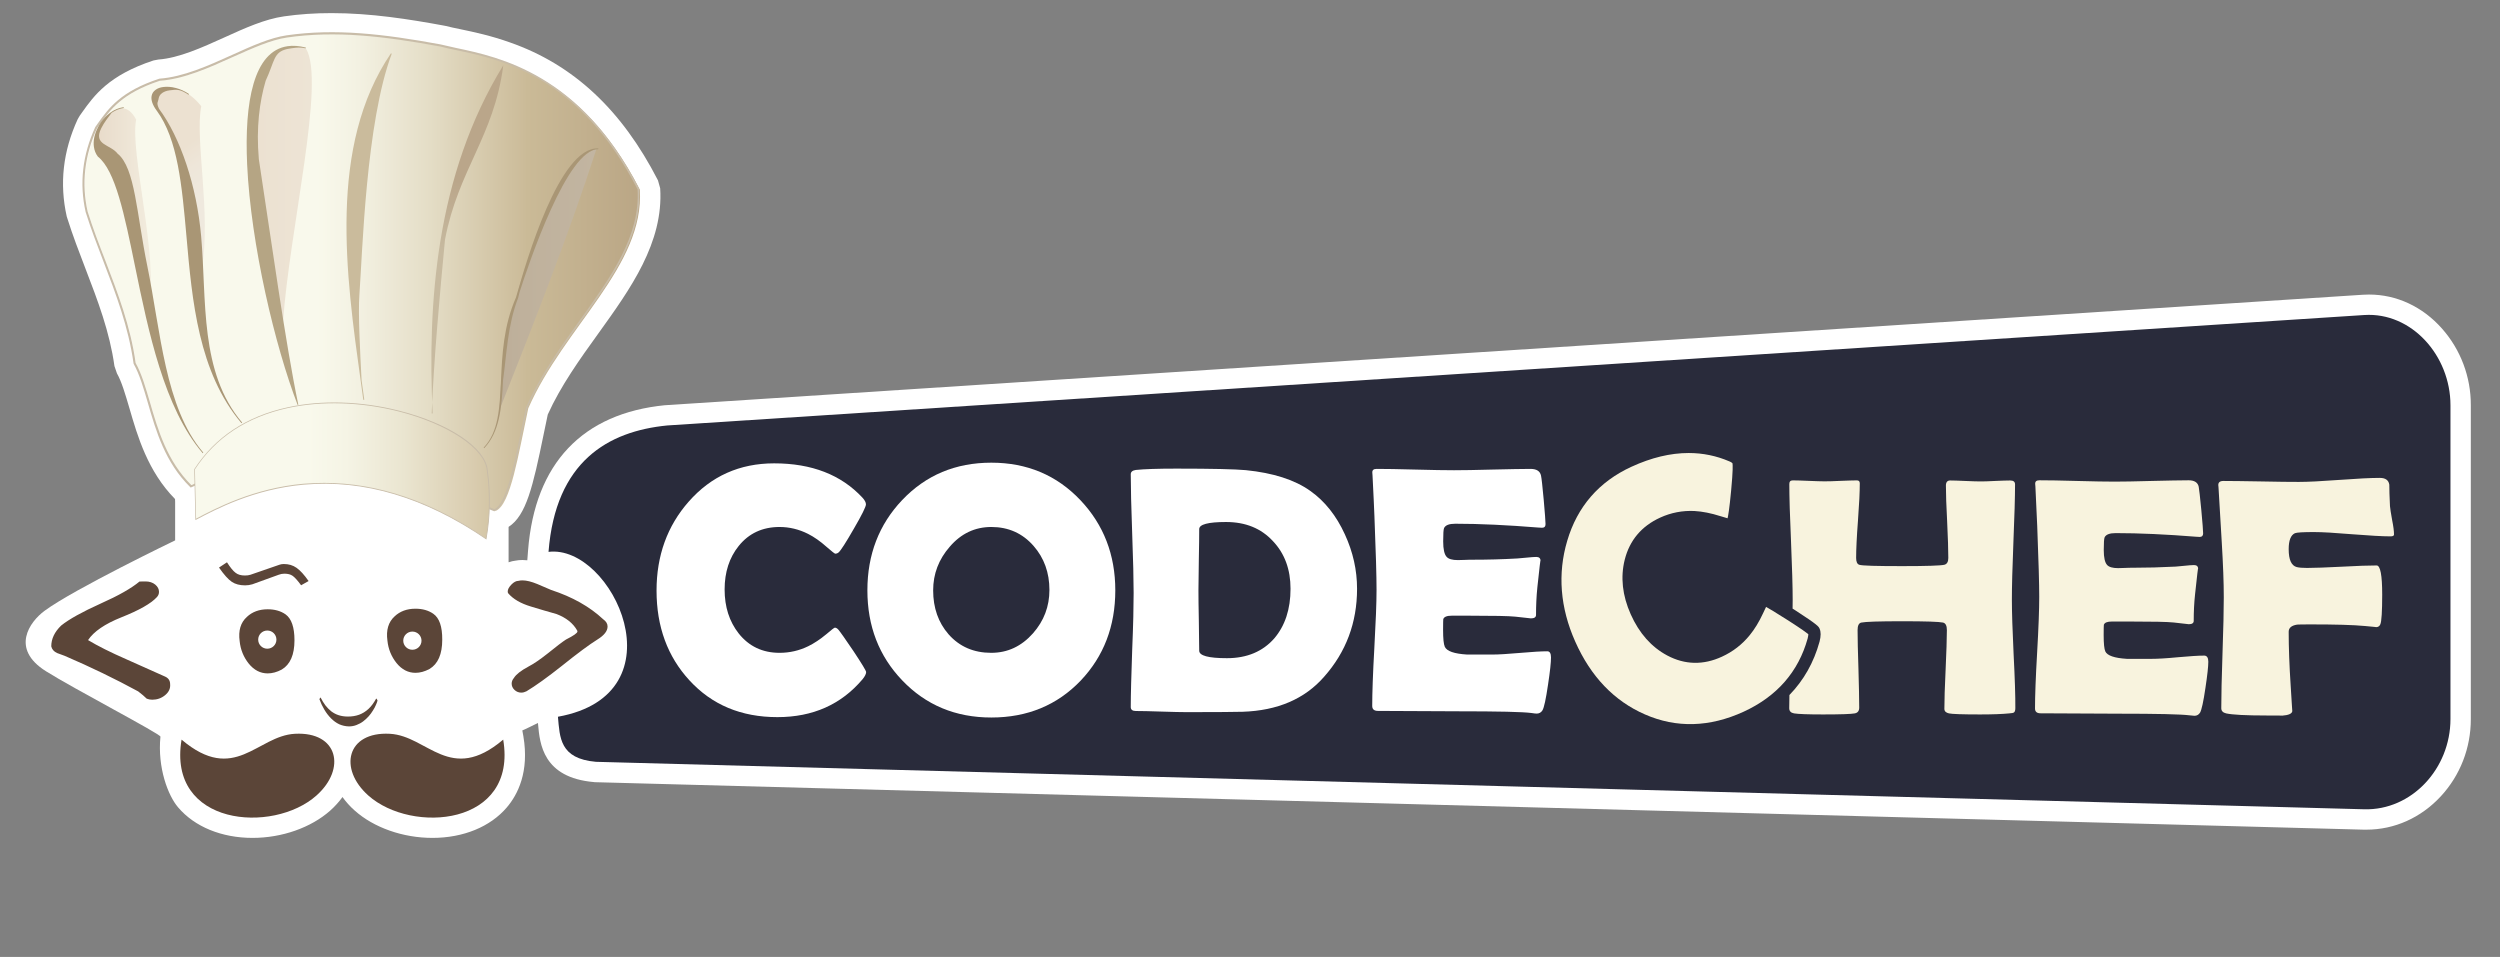 <svg width="209" height="80" viewBox="0 0 209 80" fill="none" xmlns="http://www.w3.org/2000/svg">
<rect x="0" y="0" width="209" height="80" fill="#808080" stroke="none"/>
<path d="M204.153 27.472C202.523 25.632 200.356 24.624 198.052 24.624C197.884 24.624 197.715 24.632 197.547 24.64L55.674 33.872H55.65H55.626C48.682 34.552 44.717 38.752 44.147 46L44.083 46.84C43.947 46.824 43.81 46.816 43.682 46.816C43.481 46.816 43.28 46.832 43.088 46.872C42.919 46.888 42.727 46.936 42.518 47.008V44.048C43.995 43.096 44.557 40.656 45.44 36.352C45.552 35.792 45.672 35.224 45.793 34.656C46.876 32.256 48.474 30.024 50.031 27.864C52.712 24.136 55.481 20.28 55.192 15.744L55.007 15.08C51.981 9.176 47.936 5.408 42.646 3.552C41.057 2.984 39.628 2.68 38.48 2.44C38.007 2.344 37.597 2.256 37.252 2.168L37.132 2.144C34.186 1.6 30.999 1.096 27.716 1.096C26.32 1.096 25.027 1.184 23.743 1.368C22.13 1.6 20.484 2.344 18.742 3.136C16.872 3.984 14.938 4.856 13.244 4.976L12.827 5.056C9.078 6.288 7.858 8 6.871 9.384C6.799 9.48 6.734 9.576 6.662 9.68L6.494 9.968C5.266 12.632 4.961 15.36 5.579 18.096L5.619 18.224C6.076 19.68 6.622 21.096 7.144 22.456C8.187 25.168 9.167 27.736 9.568 30.608L9.777 31.216C10.178 31.92 10.483 32.992 10.82 34.128C11.502 36.48 12.353 39.4 14.633 41.72L14.641 41.952V45.176C14.641 45.176 6.181 49.248 3.724 51.064C2.48 51.984 0.851 54.232 3.837 56.112C6.132 57.56 13.437 61.368 13.413 61.584C13.156 64.176 14.047 66.512 14.89 67.496C16.27 69.12 18.534 70.048 21.11 70.048C23.575 70.048 25.999 69.192 27.604 67.768C28.005 67.408 28.351 67.024 28.631 66.632C28.921 67.032 29.258 67.416 29.659 67.768C31.256 69.192 33.688 70.048 36.153 70.048C38.729 70.048 40.993 69.12 42.373 67.496C43.28 66.432 44.26 64.528 43.754 61.552L43.666 61.064C43.714 61.064 44.974 60.44 44.974 60.44C44.974 60.44 44.974 60.448 44.982 60.544C45.127 62.168 45.375 65.016 49.67 65.384L49.718 65.392H49.766L197.603 69.36C197.675 69.36 197.747 69.36 197.828 69.36C200.179 69.36 202.387 68.368 204.048 66.576C205.67 64.824 206.561 62.536 206.561 60.12V33.88C206.569 31.504 205.71 29.232 204.153 27.472Z" fill="white"/>
<path fill-rule="evenodd" clip-rule="evenodd" d="M55.786 35.568L197.651 26.336C201.608 26.08 204.859 29.728 204.859 33.88V60.112C204.859 64.256 201.616 67.76 197.651 67.656L49.822 63.688C46.78 63.424 46.804 61.648 46.644 59.92C57.102 58.032 51.195 45.48 45.857 46.136C46.443 38.584 50.818 36.056 55.786 35.568Z" fill="#292B3B"/>
<path d="M46.074 49.32C47.84 49.896 49.292 50.712 50.424 51.768C50.673 51.944 50.793 52.144 50.793 52.376C50.793 52.752 50.513 53.112 49.943 53.464C49.276 53.88 48.281 54.616 46.965 55.672C45.745 56.64 44.757 57.344 44.011 57.792C43.866 57.864 43.722 57.904 43.577 57.904C43.361 57.904 43.168 57.824 43.016 57.68C42.855 57.528 42.775 57.352 42.775 57.152C42.775 56.976 42.839 56.824 42.967 56.672C43.144 56.384 43.545 56.064 44.187 55.72C44.605 55.504 45.127 55.152 45.753 54.656C46.507 54.048 47.029 53.648 47.318 53.464C47.952 53.144 48.273 52.92 48.273 52.792C48.273 52.76 48.265 52.736 48.249 52.704C47.904 52.096 47.326 51.64 46.531 51.336C45.825 51.136 45.102 50.928 44.38 50.704C43.529 50.448 42.895 50.08 42.486 49.6C42.454 49.56 42.446 49.504 42.446 49.448C42.446 49.272 42.55 49.08 42.751 48.872C42.951 48.664 43.152 48.56 43.337 48.56C43.449 48.528 43.569 48.52 43.682 48.52C44.019 48.52 44.428 48.624 44.918 48.824C45.295 48.984 45.68 49.144 46.074 49.32ZM12.161 48.608C12.49 48.608 12.763 48.696 12.979 48.872C13.188 49.048 13.292 49.248 13.292 49.48C13.292 49.656 13.228 49.808 13.1 49.936C12.618 50.456 11.639 51.016 10.146 51.608C8.765 52.16 7.842 52.792 7.361 53.512C8.171 54 9.239 54.536 10.555 55.112C12.658 56.048 13.742 56.536 13.814 56.568C14.087 56.696 14.223 56.904 14.223 57.2C14.256 57.56 14.111 57.864 13.798 58.12C13.485 58.376 13.124 58.496 12.723 58.496C12.562 58.496 12.409 58.464 12.265 58.408C12.088 58.232 11.856 58.032 11.551 57.8C9.64 56.76 7.593 55.768 5.418 54.832C5.201 54.744 4.985 54.664 4.768 54.592C4.495 54.464 4.335 54.272 4.286 54.032C4.286 53.408 4.559 52.832 5.113 52.296C5.779 51.76 6.879 51.152 8.42 50.456C9.913 49.792 10.989 49.176 11.663 48.616C11.663 48.608 11.823 48.608 12.161 48.608Z" fill="#5B4538"/>
<path d="M25.798 48.576C25.437 48.056 25.1 47.688 24.795 47.472C24.49 47.256 24.137 47.152 23.727 47.152C23.583 47.152 23.454 47.176 23.35 47.216L20.942 48.048C20.805 48.096 20.645 48.112 20.468 48.112C20.147 48.112 19.89 48.04 19.698 47.888C19.497 47.744 19.256 47.448 18.975 47.008L18.309 47.448C18.727 48.048 19.088 48.448 19.377 48.64C19.674 48.84 20.043 48.936 20.5 48.936C20.701 48.936 20.902 48.904 21.094 48.848L23.302 48.048C23.446 47.992 23.607 47.96 23.775 47.96C24.056 47.96 24.289 48.016 24.458 48.136C24.626 48.248 24.867 48.512 25.172 48.928L25.798 48.576Z" fill="#5B4538"/>
<path fill-rule="evenodd" clip-rule="evenodd" d="M42.068 61.832C43.28 69.048 34.427 69.744 30.791 66.504C28.278 64.264 28.985 61.152 32.589 61.344C35.759 61.512 37.63 65.592 42.068 61.832Z" fill="#5B4538"/>
<path fill-rule="evenodd" clip-rule="evenodd" d="M15.179 61.832C13.967 69.048 22.82 69.744 26.456 66.504C28.969 64.264 28.262 61.152 24.658 61.344C21.488 61.512 19.617 65.592 15.179 61.832Z" fill="#5B4538"/>
<path d="M23.872 51.36C23.47 51.08 22.973 50.936 22.379 50.936C21.664 50.936 21.086 51.152 20.637 51.576C20.115 52.048 19.914 52.72 20.035 53.6C20.107 54.312 20.364 54.936 20.797 55.48C21.239 56.024 21.769 56.296 22.379 56.296C22.756 56.296 23.149 56.192 23.551 55.976C24.265 55.552 24.618 54.736 24.618 53.528C24.618 52.44 24.369 51.72 23.872 51.36ZM22.346 54.232C21.929 54.232 21.584 53.896 21.584 53.472C21.584 53.056 21.921 52.712 22.346 52.712C22.764 52.712 23.109 53.048 23.109 53.472C23.109 53.896 22.764 54.232 22.346 54.232Z" fill="#5B4538"/>
<path d="M29.169 60.728C29.394 60.728 29.611 60.688 29.811 60.608C30.012 60.528 30.197 60.432 30.365 60.304C30.534 60.176 30.686 60.032 30.823 59.88C30.959 59.72 31.08 59.568 31.176 59.4C31.28 59.24 31.361 59.088 31.425 58.936C31.489 58.792 31.537 58.672 31.561 58.568C31.553 58.552 31.545 58.528 31.529 58.496C31.513 58.472 31.497 58.448 31.489 58.424C31.473 58.408 31.457 58.4 31.449 58.4C31.256 58.752 31.048 59.04 30.807 59.264C30.566 59.488 30.301 59.648 30.02 59.752C29.731 59.856 29.418 59.904 29.089 59.904C28.8 59.904 28.543 59.864 28.319 59.792C28.086 59.72 27.885 59.608 27.7 59.472C27.516 59.328 27.355 59.16 27.203 58.968C27.058 58.776 26.922 58.552 26.801 58.312C26.793 58.312 26.785 58.32 26.769 58.336C26.753 58.352 26.737 58.376 26.729 58.4C26.713 58.424 26.713 58.44 26.705 58.456C26.817 58.768 26.954 59.056 27.122 59.336C27.283 59.608 27.468 59.848 27.676 60.056C27.885 60.264 28.11 60.432 28.367 60.552C28.607 60.656 28.88 60.72 29.169 60.728Z" fill="#5B4538"/>
<path d="M36.225 51.312C35.824 51.032 35.326 50.888 34.732 50.888C34.017 50.888 33.44 51.104 32.99 51.528C32.468 52 32.268 52.68 32.388 53.552C32.46 54.264 32.717 54.888 33.151 55.432C33.592 55.976 34.122 56.248 34.732 56.248C35.109 56.248 35.502 56.144 35.904 55.928C36.618 55.504 36.971 54.688 36.971 53.48C36.979 52.384 36.731 51.664 36.225 51.312ZM34.475 54.32C34.058 54.32 33.712 53.976 33.712 53.56C33.712 53.144 34.05 52.8 34.475 52.8C34.892 52.8 35.238 53.136 35.238 53.56C35.238 53.984 34.892 54.32 34.475 54.32Z" fill="#5B4538"/>
<path d="M41.458 42.704C42.694 42.168 43.329 38.008 44.163 34.136C47.173 27.28 53.892 22.232 53.49 15.856C47.976 5.096 40.254 4.712 36.947 3.856C32.661 3.064 28.383 2.48 24.105 3.096C21.062 3.544 17.121 6.464 13.477 6.712C10.002 7.856 9.135 9.376 8.163 10.712C7.08 13.064 6.831 15.408 7.361 17.76C8.693 21.984 10.74 25.824 11.374 30.424C12.779 32.896 12.875 37.568 16.086 40.704C25.91 36.04 33.937 39.656 41.458 42.704Z" fill="url(#paint0_linear_237:1948)"/>
<path d="M41.338 42.752L40.415 42.376C33.038 39.376 25.405 36.264 15.998 40.736L15.941 40.76L15.901 40.72C13.806 38.672 13.036 36.024 12.361 33.68C12 32.448 11.663 31.288 11.173 30.416L11.165 30.384C10.74 27.328 9.68 24.552 8.653 21.872C8.139 20.528 7.601 19.136 7.16 17.728C6.622 15.344 6.895 12.952 7.963 10.624C8.043 10.512 8.115 10.408 8.187 10.304C9.078 9.056 10.082 7.64 13.325 6.576C15.331 6.432 17.402 5.496 19.401 4.592C21.038 3.848 22.587 3.152 23.968 2.952C28.038 2.368 32.051 2.832 36.827 3.712C37.212 3.808 37.638 3.904 38.127 4.008C41.763 4.776 48.53 6.192 53.426 15.76L53.434 15.792C53.683 19.76 51.203 23.216 48.57 26.872C46.941 29.144 45.247 31.496 44.099 34.112C43.971 34.72 43.842 35.352 43.714 35.976C43.023 39.344 42.43 42.256 41.346 42.728L41.338 42.752ZM25.573 38.328C30.919 38.328 35.751 40.296 40.487 42.224L41.338 42.568C42.317 42.088 42.927 39.104 43.577 35.952C43.706 35.328 43.834 34.696 43.971 34.072C45.135 31.424 46.828 29.064 48.466 26.784C51.074 23.152 53.539 19.728 53.298 15.824C48.426 6.352 41.972 5 38.111 4.184C37.614 4.08 37.188 3.992 36.803 3.888C32.051 3.016 28.046 2.552 24 3.136C22.644 3.336 21.11 4.032 19.481 4.76C17.466 5.672 15.387 6.608 13.365 6.752C10.194 7.8 9.207 9.184 8.332 10.416C8.26 10.52 8.187 10.616 8.115 10.72C7.064 13 6.799 15.36 7.329 17.696C7.77 19.096 8.3 20.48 8.822 21.824C9.849 24.504 10.916 27.28 11.342 30.352C11.84 31.232 12.177 32.4 12.538 33.632C13.204 35.936 13.967 38.544 15.998 40.56C19.393 38.952 22.563 38.328 25.573 38.328Z" fill="#C8BCA8"/>
<path fill-rule="evenodd" clip-rule="evenodd" d="M16.367 43.424C19.907 41.552 28.768 36.92 40.632 45.04C40.969 43.136 41.001 41.232 40.736 39.328C40.399 34.824 22.692 29.312 16.27 39.232L16.367 43.424Z" fill="url(#paint1_linear_237:1948)"/>
<path d="M40.664 45.104L40.615 45.072C35.535 41.592 30.413 40.064 25.381 40.52C21.223 40.896 18.076 42.56 16.383 43.456L16.335 43.48V43.424L16.238 39.224L16.246 39.216C17.98 36.544 20.605 34.8 24.064 34.048C26.898 33.424 30.205 33.528 33.375 34.336C37.597 35.408 40.64 37.464 40.776 39.328C41.041 41.224 41.009 43.152 40.672 45.048L40.664 45.104ZM27.123 40.368C31.585 40.368 36.112 41.912 40.608 44.984C40.929 43.112 40.961 41.208 40.696 39.336C40.559 37.528 37.469 35.448 33.343 34.4C30.189 33.6 26.89 33.496 24.064 34.112C20.629 34.864 18.012 36.592 16.294 39.24L16.391 43.36C18.101 42.456 21.231 40.816 25.365 40.44C25.959 40.392 26.545 40.368 27.123 40.368Z" fill="#C8BCA8"/>
<path fill-rule="evenodd" clip-rule="evenodd" d="M11.382 10C10.836 12.744 13.276 21.408 12.457 25.952C12.04 23.568 10.515 18.84 10.579 16.176C9.841 14.576 9.102 12.64 8.292 11.896C7.561 11.232 9.969 7.272 11.382 10Z" fill="url(#paint2_linear_237:1948)"/>
<path d="M16.945 37.888C16.936 37.88 16.936 37.88 16.936 37.872C13.726 34.128 12.401 27.68 11.286 22.248C10.403 17.936 9.648 14.256 8.187 13.096L8.179 13.088C7.995 12.848 7.89 12.568 7.85 12.272C7.778 11.76 7.906 11.2 8.171 10.68C8.428 10.16 8.821 9.696 9.287 9.376C9.608 9.152 9.969 9.008 10.338 8.96L10.347 9.032C9.985 9.072 9.64 9.224 9.327 9.432C8.982 9.904 8.725 10.208 8.468 10.712C7.754 12.136 9.239 12.064 9.825 12.84C11.302 14.024 11.422 17.904 12.313 22.232C13.429 27.656 13.79 34.096 16.985 37.824C16.993 37.832 16.993 37.832 16.993 37.84L16.945 37.888Z" fill="#A99675"/>
<path fill-rule="evenodd" clip-rule="evenodd" d="M16.824 8.88C16.278 11.624 17.675 17.92 16.864 22.472C16.447 20.088 14.922 15.36 14.986 12.696C14.248 11.096 13.365 9.272 12.843 8.328C12.369 7.48 14.809 6.336 16.824 8.88Z" fill="url(#paint3_linear_237:1948)"/>
<path d="M15.757 7.92C15.058 7.448 14.777 7.472 14.175 7.552C13.927 7.584 13.718 7.664 13.557 7.776C13.397 7.888 13.292 8.048 13.26 8.24C13.228 8.528 13.036 8.576 13.3 9.104C15.082 11.512 16.439 15.504 16.816 19.752C17.29 25.136 16.664 31.104 20.244 35.328L20.187 35.376C16.591 31.128 16.062 25.152 15.588 19.76C15.211 15.52 14.866 11.64 13.1 9.248C12.73 8.752 12.618 8.344 12.674 8.024C12.714 7.808 12.827 7.64 13.003 7.512C13.172 7.384 13.397 7.304 13.662 7.272C14.28 7.192 15.09 7.376 15.805 7.864L15.757 7.92Z" fill="#A99675"/>
<path d="M25.581 4.064C27.235 6.816 24.193 19.2 23.655 26.984C23.607 27.64 17.779 1.296 25.581 4.064Z" fill="url(#paint4_linear_237:1948)"/>
<path d="M24.883 33.856C22.997 28.96 20.974 20.464 20.661 13.76C20.541 11.12 20.677 8.752 21.199 6.992C21.721 5.224 22.628 4.072 24.032 3.864C24.49 3.792 25.003 3.832 25.573 3.976L25.549 4.048C24.987 3.904 24.466 4.024 24.016 4.096C22.844 4.36 22.981 5.096 22.21 6.752C21.696 8.504 21.407 10.672 21.64 13.312C22.643 19.848 23.872 28.76 24.939 33.832L24.883 33.856Z" fill="#B5A584"/>
<path d="M30.373 33.432C30.301 32.904 30.229 32.36 30.149 31.808C28.921 22.992 27.42 12.208 32.685 4.456L32.749 4.496C30.59 10.232 30.301 21.152 30.044 24.68C29.932 26.2 30.108 29.464 30.229 31.792C30.301 32.336 30.381 32.88 30.454 33.416L30.373 33.432Z" fill="#CABB9C"/>
<path d="M36.089 34.568C36.273 30 36.763 24.656 37.204 20.024C38.312 14.184 41.29 11.424 42.068 5.52L42.084 5.448C39.243 10.064 37.662 15.056 36.835 20.04C36.016 25.024 35.952 30 36.169 34.568H36.089Z" fill="url(#paint5_linear_237:1948)"/>
<path d="M49.862 12.456C47.494 19.784 44.653 26.944 41.787 34.192C41.868 24.6 47.029 13.048 49.862 12.456Z" fill="url(#paint6_linear_237:1948)"/>
<path d="M40.431 37.424C41.683 36.12 41.771 34.12 41.884 31.8C41.98 29.656 42.092 27.24 43.144 24.848C43.168 24.76 43.216 24.608 43.272 24.4C43.971 21.976 46.764 12.232 50.023 12.408L50.015 12.48C47.454 12.384 44.203 22.024 43.433 24.432C43.377 24.632 43.361 24.76 43.329 24.856V24.864C42.413 27.24 42.357 29.664 42.052 31.8C41.948 34.128 41.747 36.144 40.479 37.464L40.431 37.424Z" fill="#A99675"/>
<path d="M72.409 56.184C72.409 56.336 72.313 56.536 72.104 56.792C70.322 58.896 67.954 59.952 64.993 59.952C61.967 59.952 59.518 58.928 57.64 56.88C55.81 54.896 54.887 52.392 54.887 49.376C54.887 46.448 55.786 43.968 57.576 41.936C59.446 39.808 61.83 38.736 64.72 38.736C67.858 38.736 70.322 39.688 72.104 41.608C72.297 41.816 72.393 42.008 72.393 42.168C72.393 42.352 72.064 43.032 71.382 44.2C70.708 45.376 70.282 46.032 70.114 46.176C70.034 46.248 69.937 46.288 69.825 46.288C69.777 46.288 69.536 46.096 69.094 45.712C68.573 45.248 68.059 44.888 67.553 44.632C66.791 44.248 65.988 44.056 65.169 44.056C63.748 44.056 62.609 44.584 61.758 45.64C60.971 46.616 60.578 47.832 60.578 49.28C60.578 50.736 60.971 51.96 61.758 52.96C62.609 54.032 63.748 54.576 65.169 54.576C66.012 54.576 66.815 54.392 67.569 54.024C68.059 53.784 68.565 53.448 69.086 53.016C69.512 52.648 69.745 52.472 69.793 52.472C69.889 52.472 69.985 52.528 70.082 52.632C70.234 52.808 70.659 53.408 71.35 54.432C72.056 55.496 72.409 56.08 72.409 56.184Z" fill="white"/>
<path d="M93.239 49.352C93.239 52.352 92.275 54.864 90.349 56.896C88.383 58.952 85.886 59.984 82.876 59.984C79.882 59.984 77.394 58.944 75.419 56.872C73.477 54.84 72.514 52.336 72.514 49.352C72.514 46.36 73.485 43.848 75.419 41.808C77.402 39.72 79.882 38.68 82.876 38.68C85.854 38.68 88.334 39.72 90.317 41.808C92.267 43.864 93.239 46.384 93.239 49.352ZM87.732 49.32C87.732 47.88 87.291 46.648 86.408 45.64C85.485 44.584 84.305 44.056 82.876 44.056C81.512 44.056 80.348 44.6 79.401 45.704C78.478 46.76 78.012 47.976 78.012 49.352C78.012 50.824 78.445 52.048 79.304 53.032C80.219 54.064 81.407 54.576 82.868 54.576C84.233 54.576 85.397 54.032 86.36 52.944C87.275 51.904 87.732 50.696 87.732 49.32Z" fill="white"/>
<path d="M113.45 49.224C113.45 52.048 112.535 54.504 110.697 56.576C109.075 58.432 106.804 59.408 103.882 59.504C103.32 59.52 101.771 59.536 99.243 59.536C98.769 59.536 98.055 59.52 97.1 59.488C96.144 59.456 95.43 59.44 94.956 59.44C94.675 59.44 94.531 59.328 94.531 59.112C94.531 58.056 94.579 56.464 94.651 54.344C94.74 52.224 94.772 50.64 94.772 49.576C94.772 48.472 94.732 46.816 94.651 44.608C94.571 42.4 94.531 40.752 94.531 39.648C94.531 39.448 94.675 39.328 94.956 39.288C95.647 39.216 96.77 39.176 98.344 39.176C101.33 39.176 103.264 39.224 104.147 39.304C106.443 39.536 108.241 40.112 109.541 41.04C110.761 41.904 111.724 43.12 112.431 44.672C113.113 46.152 113.45 47.664 113.45 49.224ZM107.888 49.224C107.888 47.6 107.398 46.272 106.419 45.24C105.431 44.168 104.123 43.64 102.494 43.64C101.001 43.64 100.254 43.84 100.254 44.232C100.254 44.8 100.246 45.656 100.222 46.792C100.206 47.936 100.19 48.784 100.19 49.352C100.19 49.912 100.198 50.752 100.222 51.864C100.238 52.984 100.254 53.832 100.254 54.4C100.254 54.816 101.025 55.024 102.574 55.024C104.251 55.024 105.568 54.464 106.531 53.368C107.43 52.312 107.888 50.928 107.888 49.224Z" fill="white"/>
<path d="M129.664 54.96C129.664 55.376 129.584 56.128 129.415 57.24C129.239 58.44 129.086 59.152 128.95 59.384C128.837 59.568 128.669 59.656 128.468 59.656C128.38 59.656 128.235 59.64 128.035 59.608C127.328 59.512 125.265 59.464 121.838 59.464C121.092 59.464 119.984 59.456 118.507 59.448C117.038 59.44 115.93 59.432 115.2 59.432C114.879 59.432 114.718 59.296 114.718 59.016C114.718 57.936 114.774 56.32 114.895 54.16C115.015 52 115.079 50.384 115.079 49.304C115.079 48.208 115.023 46.168 114.903 43.176C114.871 42.408 114.823 41.264 114.742 39.728L114.726 39.528C114.71 39.304 114.823 39.2 115.087 39.2C115.81 39.2 116.885 39.216 118.322 39.256C119.759 39.296 120.835 39.312 121.557 39.312C122.263 39.312 123.331 39.296 124.752 39.256C126.172 39.224 127.24 39.2 127.954 39.2C128.452 39.2 128.749 39.384 128.829 39.76C128.877 39.984 128.95 40.648 129.054 41.776C129.15 42.896 129.207 43.576 129.207 43.816C129.207 44.016 129.11 44.12 128.918 44.12C128.861 44.12 128.757 44.112 128.613 44.104C126.028 43.896 123.716 43.784 121.661 43.784C121.148 43.784 120.835 43.904 120.722 44.152C120.674 44.264 120.65 44.632 120.65 45.256C120.65 45.912 120.746 46.344 120.939 46.552C121.1 46.736 121.413 46.824 121.878 46.824C121.974 46.824 122.167 46.816 122.44 46.808C122.721 46.792 122.954 46.792 123.138 46.792C124.358 46.792 125.595 46.76 126.847 46.688C126.959 46.68 127.216 46.656 127.649 46.616C127.978 46.584 128.243 46.56 128.436 46.56C128.669 46.56 128.789 46.672 128.789 46.888C128.789 46.688 128.701 47.424 128.524 49.096C128.444 49.872 128.412 50.64 128.412 51.408C128.412 51.6 128.267 51.696 127.986 51.696C127.986 51.696 127.553 51.648 126.678 51.552C126.124 51.496 124.864 51.472 122.898 51.472H121.356C120.963 51.472 120.722 51.568 120.658 51.76C120.65 51.808 120.642 52.112 120.642 52.656C120.642 53.392 120.69 53.856 120.786 54.072C120.955 54.44 121.573 54.656 122.649 54.72C122.633 54.72 123.339 54.72 124.776 54.72C125.289 54.72 126.052 54.672 127.071 54.584C128.083 54.496 128.845 54.448 129.343 54.448C129.552 54.44 129.664 54.616 129.664 54.96Z" fill="white"/>
<path d="M184.615 55.32C184.615 55.72 184.535 56.448 184.374 57.512C184.206 58.672 184.053 59.352 183.925 59.576C183.813 59.752 183.652 59.84 183.459 59.84C183.379 59.84 183.235 59.824 183.034 59.8C182.352 59.712 180.353 59.664 177.03 59.664C176.308 59.664 175.232 59.656 173.803 59.648C172.382 59.64 171.307 59.632 170.593 59.632C170.279 59.632 170.127 59.496 170.127 59.232C170.127 58.192 170.183 56.64 170.304 54.56C170.424 52.488 170.48 50.928 170.48 49.888C170.48 48.832 170.424 46.872 170.312 43.984C170.279 43.248 170.231 42.144 170.159 40.664L170.143 40.472C170.127 40.256 170.239 40.152 170.496 40.152C171.195 40.152 172.238 40.168 173.635 40.208C175.031 40.248 176.075 40.264 176.773 40.264C177.455 40.264 178.491 40.248 179.871 40.208C181.252 40.176 182.288 40.152 182.97 40.152C183.451 40.152 183.74 40.336 183.813 40.696C183.853 40.912 183.925 41.552 184.029 42.632C184.126 43.704 184.182 44.36 184.182 44.592C184.182 44.784 184.085 44.888 183.901 44.888C183.845 44.888 183.748 44.88 183.604 44.872C181.1 44.672 178.86 44.568 176.861 44.568C176.364 44.568 176.059 44.688 175.946 44.92C175.898 45.032 175.874 45.384 175.874 45.984C175.874 46.616 175.97 47.032 176.155 47.232C176.316 47.408 176.621 47.496 177.07 47.496C177.166 47.496 177.351 47.488 177.616 47.48C177.889 47.464 178.114 47.464 178.29 47.464C179.47 47.464 180.674 47.432 181.886 47.368C181.991 47.36 182.247 47.336 182.657 47.296C182.978 47.264 183.227 47.24 183.419 47.24C183.644 47.24 183.764 47.344 183.764 47.56C183.764 47.368 183.676 48.08 183.508 49.68C183.427 50.424 183.395 51.16 183.395 51.904C183.395 52.088 183.259 52.184 182.986 52.184C182.986 52.184 182.56 52.136 181.718 52.04C181.188 51.984 179.96 51.96 178.049 51.96H176.556C176.171 51.96 175.946 52.048 175.882 52.232C175.874 52.28 175.866 52.568 175.866 53.096C175.866 53.8 175.914 54.256 176.003 54.456C176.163 54.808 176.765 55.016 177.809 55.08C177.793 55.08 178.475 55.08 179.863 55.08C180.361 55.08 181.1 55.04 182.087 54.944C183.066 54.856 183.805 54.808 184.286 54.808C184.503 54.816 184.615 54.992 184.615 55.32Z" fill="#F8F3DE"/>
<path d="M200.139 44.688C200.139 44.784 200.043 44.84 199.858 44.84C199.16 44.84 198.092 44.776 196.655 44.664C195.219 44.544 194.151 44.48 193.437 44.48C192.538 44.48 192.016 44.512 191.855 44.576C191.51 44.736 191.334 45.176 191.334 45.912C191.334 46.792 191.558 47.288 192.008 47.408C192.201 47.456 192.481 47.48 192.867 47.48C193.517 47.48 194.488 47.44 195.772 47.376C197.065 47.304 198.036 47.272 198.686 47.272C198.999 47.272 199.152 48.088 199.152 49.712C199.152 51.128 199.096 51.952 198.999 52.184C198.935 52.352 198.807 52.432 198.622 52.432C198.742 52.432 198.445 52.4 197.731 52.336C196.728 52.24 195.203 52.2 193.164 52.2C192.506 52.2 192.136 52.208 192.048 52.216C191.574 52.288 191.334 52.488 191.334 52.816C191.334 54.128 191.39 55.64 191.502 57.352C191.599 58.896 191.639 59.584 191.639 59.416C191.639 59.656 191.342 59.792 190.756 59.832C190.916 59.824 190.499 59.816 189.504 59.816C187.746 59.816 186.614 59.752 186.108 59.64C185.835 59.576 185.699 59.432 185.699 59.208C185.699 58.176 185.731 56.64 185.803 54.576C185.875 52.52 185.908 50.976 185.908 49.944C185.908 48.72 185.851 47.184 185.739 45.336C185.57 42.48 185.482 40.944 185.466 40.728L185.45 40.56C185.442 40.328 185.586 40.208 185.875 40.208C186.574 40.208 187.625 40.224 189.022 40.248C190.427 40.28 191.478 40.288 192.184 40.288C192.931 40.288 194.063 40.232 195.572 40.12C197.081 40.008 198.205 39.952 198.959 39.952C199.425 39.952 199.69 40.144 199.746 40.52C199.746 40.92 199.762 41.512 199.802 42.312C199.818 42.52 199.882 42.912 199.986 43.496C200.091 44.016 200.139 44.408 200.139 44.688Z" fill="#F8F3DE"/>
<path d="M131.021 45.208C130.202 47.96 130.427 50.8 131.687 53.632C132.987 56.56 134.946 58.608 137.523 59.728C140.155 60.88 142.933 60.8 145.774 59.496C148.551 58.216 150.349 56.16 151.12 53.376C151.168 53.192 151.176 53.08 151.176 53.016C151.04 52.904 150.654 52.616 149.523 51.888C148.367 51.152 147.861 50.856 147.644 50.736C147.588 50.848 147.508 51.016 147.395 51.264C147.058 51.992 146.681 52.608 146.28 53.096C145.654 53.872 144.867 54.48 143.96 54.896C142.403 55.616 140.862 55.584 139.385 54.8C138.06 54.096 137.033 52.936 136.327 51.352C135.628 49.784 135.46 48.248 135.829 46.784C136.238 45.168 137.234 43.984 138.791 43.272C139.682 42.864 140.645 42.672 141.656 42.72C142.339 42.76 143.053 42.904 143.807 43.144C144.112 43.24 144.305 43.296 144.426 43.328C144.474 43.128 144.578 42.56 144.723 41.008C144.883 39.32 144.859 38.848 144.835 38.728C144.811 38.704 144.747 38.64 144.57 38.568C143.486 38.104 142.355 37.872 141.175 37.872C139.65 37.872 138.052 38.256 136.383 39.024C133.67 40.272 131.864 42.352 131.021 45.208Z" fill="#F8F3DE"/>
<path d="M168.337 54.68C168.241 52.664 168.193 51.152 168.193 50.144C168.193 49.072 168.233 47.464 168.321 45.312C168.409 43.16 168.458 41.56 168.458 40.496C168.458 40.272 168.321 40.168 168.048 40.168C167.767 40.168 167.35 40.184 166.788 40.208C166.226 40.24 165.817 40.248 165.544 40.248C165.263 40.248 164.837 40.232 164.284 40.208C163.722 40.184 163.304 40.168 163.031 40.168C162.799 40.168 162.678 40.312 162.678 40.592C162.678 41.272 162.71 42.28 162.783 43.632C162.847 44.976 162.879 45.984 162.879 46.648C162.879 46.968 162.767 47.16 162.542 47.216C162.221 47.288 161.057 47.328 159.042 47.328C156.883 47.328 155.679 47.296 155.438 47.216C155.262 47.16 155.173 46.968 155.173 46.648C155.173 45.952 155.221 44.912 155.326 43.528C155.43 42.144 155.478 41.104 155.478 40.408C155.478 40.24 155.398 40.16 155.237 40.16C154.94 40.16 154.491 40.176 153.881 40.2C153.271 40.232 152.821 40.24 152.516 40.24C152.219 40.24 151.786 40.224 151.2 40.2C150.614 40.176 150.173 40.16 149.884 40.16C149.683 40.16 149.587 40.256 149.587 40.464C149.587 41.536 149.635 43.152 149.731 45.304C149.819 47.456 149.868 49.072 149.868 50.144C149.868 50.368 149.868 50.616 149.86 50.88C149.932 50.928 149.996 50.968 150.076 51.016C151.979 52.248 152.035 52.376 152.115 52.552C152.235 52.824 152.235 53.168 152.115 53.64C151.633 55.392 150.783 56.88 149.595 58.104C149.587 58.52 149.579 58.896 149.579 59.208C149.579 59.448 149.715 59.592 149.988 59.64C150.333 59.696 151.144 59.728 152.404 59.728C153.873 59.728 154.756 59.696 155.053 59.64C155.31 59.592 155.43 59.432 155.43 59.152C155.43 58.432 155.406 57.352 155.366 55.912C155.318 54.48 155.294 53.392 155.294 52.672C155.294 52.304 155.398 52.096 155.599 52.048C155.928 51.976 157.076 51.936 159.034 51.936C160.993 51.936 162.124 51.976 162.445 52.048C162.654 52.104 162.759 52.312 162.759 52.672C162.759 53.408 162.718 54.504 162.654 55.968C162.582 57.44 162.55 58.536 162.55 59.264C162.55 59.456 162.678 59.584 162.935 59.64C163.192 59.696 164.059 59.728 165.536 59.728C166.579 59.728 167.39 59.696 167.96 59.64C168.185 59.624 168.313 59.6 168.353 59.568C168.433 59.528 168.482 59.4 168.482 59.208C168.49 58.208 168.441 56.696 168.337 54.68Z" fill="#F8F3DE"/>
<defs>
<linearGradient id="paint0_linear_237:1948" x1="7.092" y1="22.77" x2="53.506" y2="22.77" gradientUnits="userSpaceOnUse">
<stop offset="0.04" stop-color="#F9F9EC"/>
<stop offset="0.418" stop-color="#F9F9EC"/>
<stop offset="0.493" stop-color="#F3F1E2"/>
<stop offset="0.622" stop-color="#E4DDC6"/>
<stop offset="0.787" stop-color="#CCBC9A"/>
<stop offset="0.797" stop-color="#CABA97"/>
<stop offset="1" stop-color="#BAA685"/>
</linearGradient>
<linearGradient id="paint1_linear_237:1948" x1="16.27" y1="39.361" x2="40.916" y2="39.361" gradientUnits="userSpaceOnUse">
<stop stop-color="#F9F9EC"/>
<stop offset="0.053" stop-color="#F9F9EC"/>
<stop offset="0.384" stop-color="#F9F9EC"/>
<stop offset="0.514" stop-color="#F5F4E5"/>
<stop offset="0.709" stop-color="#EAE5D0"/>
<stop offset="0.944" stop-color="#D9CCAF"/>
<stop offset="0.999" stop-color="#D4C6A6"/>
</linearGradient>
<linearGradient id="paint2_linear_237:1948" x1="8.157" y1="17.507" x2="12.628" y2="17.507" gradientUnits="userSpaceOnUse">
<stop stop-color="#E8DBCA"/>
<stop offset="1" stop-color="#F2ECDE"/>
</linearGradient>
<linearGradient id="paint3_linear_237:1948" x1="14.771" y1="12.666" x2="17.214" y2="16.244" gradientUnits="userSpaceOnUse">
<stop stop-color="#ECE1D1"/>
<stop offset="0.432" stop-color="#EEE6D9"/>
<stop offset="1" stop-color="#EFE9DE"/>
</linearGradient>
<linearGradient id="paint4_linear_237:1948" x1="21.518" y1="15.43" x2="26.065" y2="15.43" gradientUnits="userSpaceOnUse">
<stop stop-color="#ECE1D1"/>
<stop offset="1" stop-color="#EDE4D5"/>
</linearGradient>
<linearGradient id="paint5_linear_237:1948" x1="39.11" y1="15.126" x2="38.993" y2="21.116" gradientUnits="userSpaceOnUse">
<stop stop-color="#BAA68A"/>
<stop offset="1" stop-color="#C7BAA0"/>
</linearGradient>
<linearGradient id="paint6_linear_237:1948" x1="41.789" y1="23.324" x2="49.861" y2="23.324" gradientUnits="userSpaceOnUse">
<stop stop-color="#BDAE99"/>
<stop offset="0.255" stop-color="#BFB19C"/>
<stop offset="1" stop-color="#C2B5A1"/>
</linearGradient>
</defs>
</svg>
